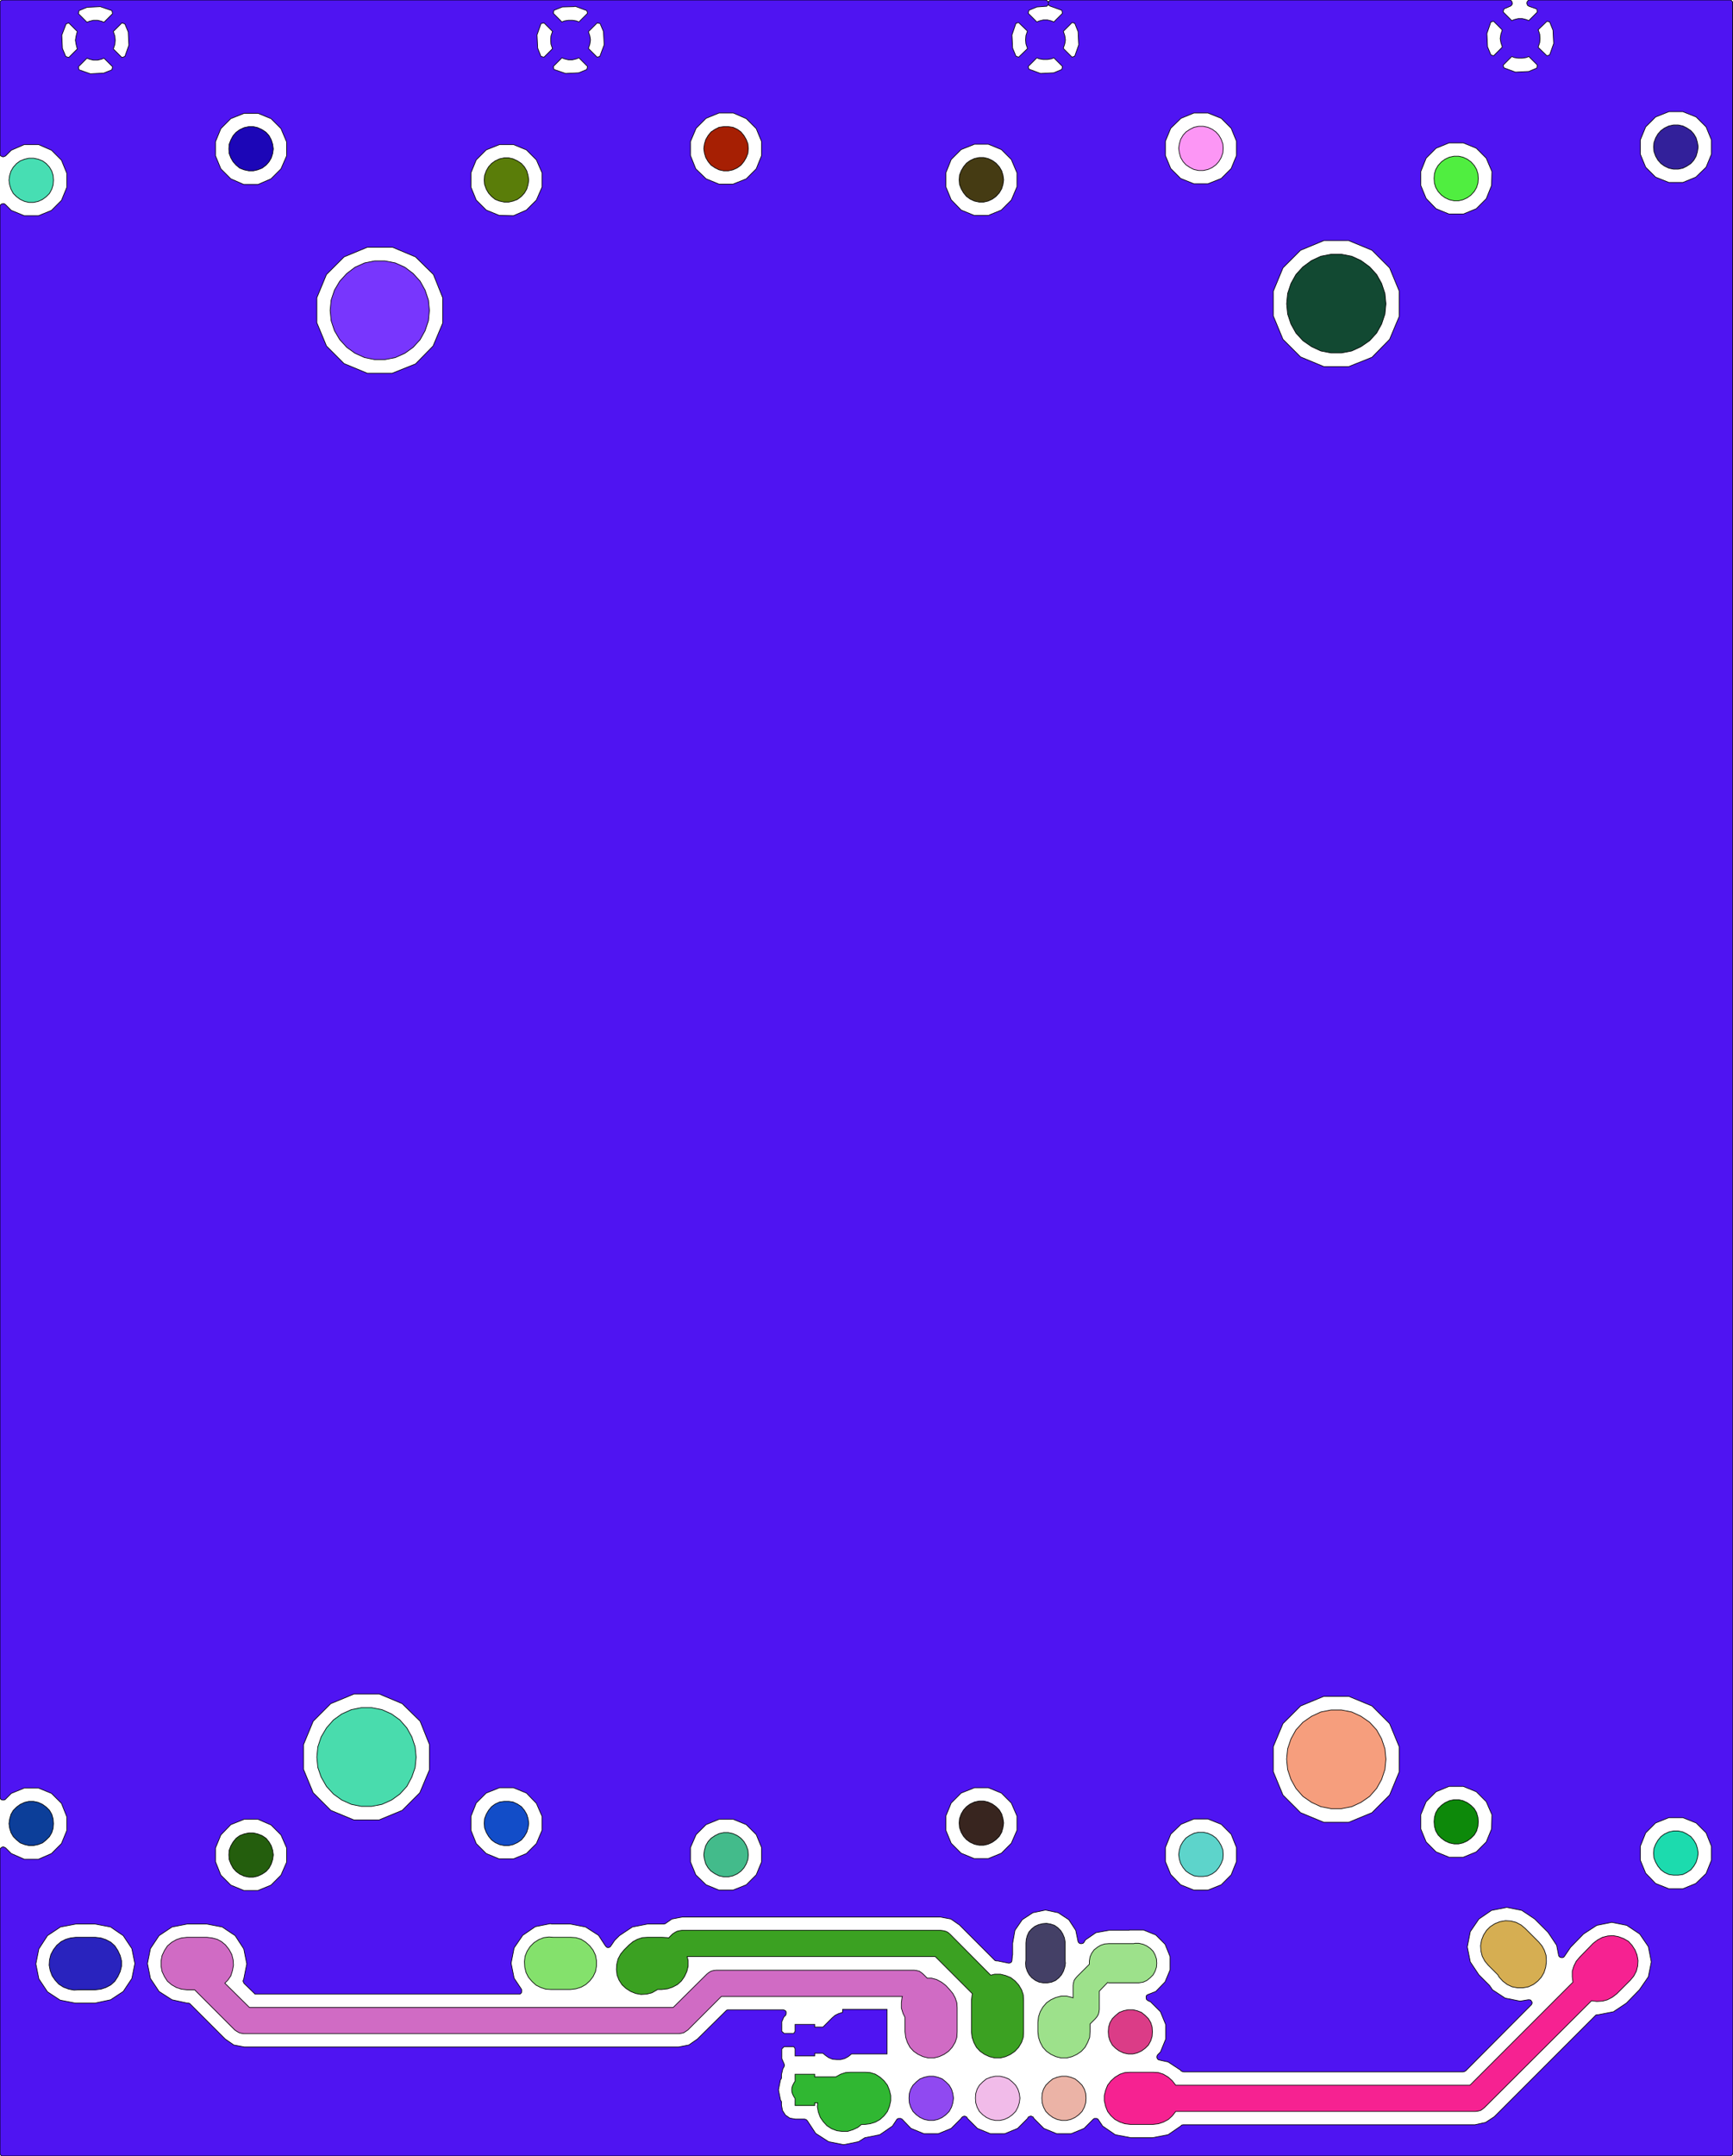 <?xml version="1.0" standalone="no"?>
<!DOCTYPE svg PUBLIC "-//W3C//DTD SVG 1.1//EN"
"http://www.w3.org/Graphics/SVG/1.1/DTD/svg11.dtd">
<svg width="5218" height="6488" viewBox="0 0 5218 6488" version="1.1"
xmlns="http://www.w3.org/2000/svg"
xmlns:xlink="http://www.w3.org/1999/xlink">
<g fill-rule="evenodd"><path d="M 239,5987 L 223,5988 L 207,5985 L 191,5979 L 177,5970 L 166,5958 L 157,5945 L 151,5929 L 148,5913 L 149,5897 L 153,5881 L 161,5866 L 171,5853 L 184,5842 L 198,5835 L 212,5831 L 228,5829 L 287,5829 L 304,5831 L 319,5836 L 334,5844 L 346,5855 L 355,5869 L 362,5884 L 366,5900 L 366,5916 L 362,5932 L 355,5947 L 346,5961 L 334,5972 L 319,5980 L 304,5985 L 287,5987 L 239,5987 z " style="fill-opacity:1;fill:rgb(41,35,190);stroke:rgb(0,0,0);stroke-width:2"/></g>
<g fill-rule="evenodd"><path d="M 1666,5829 L 1718,5829 L 1734,5830 L 1750,5835 L 1764,5844 L 1776,5855 L 1786,5868 L 1793,5883 L 1796,5899 L 1796,5916 L 1793,5932 L 1786,5947 L 1776,5960 L 1764,5971 L 1750,5979 L 1734,5984 L 1718,5986 L 1658,5986 L 1643,5985 L 1628,5980 L 1614,5973 L 1602,5962 L 1591,5949 L 1584,5935 L 1580,5919 L 1579,5902 L 1581,5886 L 1587,5871 L 1596,5857 L 1608,5845 L 1622,5836 L 1637,5830 L 1653,5828 L 1666,5829 z " style="fill-opacity:1;fill:rgb(132,225,108);stroke:rgb(0,0,0);stroke-width:2"/></g>
<g fill-rule="evenodd"><path d="M 4510,5942 L 4481,5913 L 4471,5901 L 4463,5886 L 4459,5870 L 4458,5854 L 4461,5837 L 4467,5822 L 4476,5808 L 4487,5797 L 4501,5788 L 4516,5782 L 4533,5779 L 4549,5780 L 4565,5784 L 4580,5792 L 4592,5802 L 4633,5843 L 4643,5855 L 4650,5868 L 4655,5883 L 4656,5898 L 4656,5903 L 4654,5919 L 4649,5935 L 4641,5949 L 4630,5961 L 4617,5971 L 4602,5978 L 4586,5981 L 4569,5981 L 4553,5978 L 4538,5971 L 4525,5961 L 4514,5949 L 4510,5942 z " style="fill-opacity:1;fill:rgb(214,174,82);stroke:rgb(0,0,0);stroke-width:2"/></g>
<g fill-rule="evenodd"><path d="M 2871,6313 L 2869,6327 L 2865,6340 L 2858,6353 L 2848,6363 L 2837,6371 L 2824,6377 L 2811,6380 L 2797,6380 L 2783,6377 L 2770,6371 L 2759,6363 L 2749,6353 L 2742,6340 L 2738,6327 L 2737,6313 L 2738,6299 L 2742,6286 L 2749,6274 L 2759,6264 L 2770,6255 L 2783,6250 L 2797,6247 L 2811,6247 L 2824,6250 L 2837,6255 L 2848,6264 L 2858,6274 L 2865,6286 L 2869,6299 L 2871,6313 z " style="fill-opacity:1;fill:rgb(144,73,241);stroke:rgb(0,0,0);stroke-width:2"/></g>
<g fill-rule="evenodd"><path d="M 3071,6313 L 3069,6327 L 3065,6340 L 3058,6353 L 3048,6363 L 3037,6371 L 3024,6377 L 3011,6380 L 2997,6380 L 2983,6377 L 2970,6371 L 2959,6363 L 2949,6353 L 2942,6340 L 2938,6327 L 2937,6313 L 2938,6299 L 2942,6286 L 2949,6274 L 2959,6264 L 2970,6255 L 2983,6250 L 2997,6247 L 3011,6247 L 3024,6250 L 3037,6255 L 3048,6264 L 3058,6274 L 3065,6286 L 3069,6299 L 3071,6313 z " style="fill-opacity:1;fill:rgb(241,187,233);stroke:rgb(0,0,0);stroke-width:2"/></g>
<g fill-rule="evenodd"><path d="M 3270,6313 L 3269,6327 L 3265,6340 L 3258,6353 L 3248,6363 L 3237,6371 L 3224,6377 L 3211,6380 L 3197,6380 L 3183,6377 L 3170,6371 L 3159,6363 L 3149,6353 L 3142,6340 L 3138,6327 L 3137,6313 L 3138,6299 L 3142,6286 L 3149,6274 L 3159,6264 L 3170,6255 L 3183,6250 L 3197,6247 L 3211,6247 L 3224,6250 L 3237,6255 L 3248,6264 L 3258,6274 L 3265,6286 L 3269,6299 L 3270,6313 z " style="fill-opacity:1;fill:rgb(235,179,166);stroke:rgb(0,0,0);stroke-width:2"/></g>
<g fill-rule="evenodd"><path d="M 3470,6113 L 3469,6127 L 3465,6140 L 3458,6153 L 3448,6163 L 3437,6171 L 3424,6177 L 3411,6180 L 3397,6180 L 3383,6177 L 3370,6171 L 3359,6163 L 3349,6153 L 3342,6140 L 3338,6127 L 3337,6113 L 3338,6099 L 3342,6086 L 3349,6074 L 3359,6064 L 3370,6055 L 3383,6050 L 3397,6047 L 3411,6047 L 3424,6050 L 3437,6055 L 3448,6064 L 3458,6074 L 3465,6086 L 3469,6099 L 3470,6113 z " style="fill-opacity:1;fill:rgb(219,60,135);stroke:rgb(0,0,0);stroke-width:2"/></g>
<g fill-rule="evenodd"><path d="M 161,5487 L 160,5501 L 156,5514 L 149,5526 L 139,5536 L 128,5545 L 115,5550 L 101,5553 L 87,5553 L 74,5550 L 61,5545 L 50,5536 L 40,5526 L 33,5514 L 29,5501 L 27,5487 L 29,5473 L 33,5459 L 40,5447 L 50,5437 L 61,5429 L 74,5423 L 87,5420 L 101,5420 L 115,5423 L 128,5429 L 139,5437 L 149,5447 L 156,5459 L 160,5473 L 161,5487 z " style="fill-opacity:1;fill:rgb(12,62,153);stroke:rgb(0,0,0);stroke-width:2"/></g>
<g fill-rule="evenodd"><path d="M 823,5581 L 821,5595 L 817,5608 L 810,5621 L 801,5631 L 789,5639 L 776,5645 L 763,5648 L 749,5648 L 735,5645 L 722,5639 L 711,5631 L 702,5621 L 695,5608 L 690,5595 L 689,5581 L 690,5567 L 695,5554 L 702,5542 L 711,5531 L 722,5523 L 735,5518 L 749,5515 L 763,5515 L 776,5518 L 789,5523 L 801,5531 L 810,5542 L 817,5554 L 821,5567 L 823,5581 z " style="fill-opacity:1;fill:rgb(36,94,13);stroke:rgb(0,0,0);stroke-width:2"/></g>
<g fill-rule="evenodd"><path d="M 823,448 L 821,462 L 817,475 L 810,487 L 801,497 L 789,506 L 776,511 L 763,514 L 749,514 L 735,511 L 722,506 L 711,497 L 702,487 L 695,475 L 690,462 L 689,448 L 690,434 L 695,421 L 702,408 L 711,398 L 722,390 L 735,384 L 749,381 L 763,381 L 776,384 L 789,390 L 801,398 L 810,408 L 817,421 L 821,434 L 823,448 z " style="fill-opacity:1;fill:rgb(28,6,183);stroke:rgb(0,0,0);stroke-width:2"/></g>
<g fill-rule="evenodd"><path d="M 161,542 L 160,556 L 156,569 L 149,582 L 139,592 L 128,600 L 115,606 L 101,609 L 87,609 L 74,606 L 61,600 L 50,592 L 40,582 L 33,569 L 29,556 L 27,542 L 29,528 L 33,515 L 40,503 L 50,492 L 61,484 L 74,479 L 87,476 L 101,476 L 115,479 L 128,484 L 139,492 L 149,503 L 156,515 L 160,528 L 161,542 z " style="fill-opacity:1;fill:rgb(71,222,179);stroke:rgb(0,0,0);stroke-width:2"/></g>
<g fill-rule="evenodd"><path d="M 1592,5486 L 1590,5500 L 1586,5513 L 1579,5525 L 1570,5536 L 1558,5544 L 1545,5550 L 1532,5553 L 1518,5553 L 1504,5550 L 1491,5544 L 1480,5536 L 1471,5525 L 1464,5513 L 1459,5500 L 1458,5486 L 1459,5472 L 1464,5459 L 1471,5447 L 1480,5436 L 1491,5428 L 1504,5422 L 1518,5420 L 1532,5420 L 1545,5422 L 1558,5428 L 1570,5436 L 1579,5447 L 1586,5459 L 1590,5472 L 1592,5486 z " style="fill-opacity:1;fill:rgb(18,77,200);stroke:rgb(0,0,0);stroke-width:2"/></g>
<g fill-rule="evenodd"><path d="M 2253,5581 L 2252,5594 L 2247,5608 L 2240,5620 L 2231,5630 L 2220,5638 L 2207,5644 L 2193,5647 L 2179,5647 L 2165,5644 L 2153,5638 L 2141,5630 L 2132,5620 L 2125,5608 L 2121,5594 L 2119,5581 L 2121,5567 L 2125,5553 L 2132,5541 L 2141,5531 L 2153,5523 L 2165,5517 L 2179,5514 L 2193,5514 L 2207,5517 L 2220,5523 L 2231,5531 L 2240,5541 L 2247,5553 L 2252,5567 L 2253,5581 z " style="fill-opacity:1;fill:rgb(67,187,139);stroke:rgb(0,0,0);stroke-width:2"/></g>
<g fill-rule="evenodd"><path d="M 2253,447 L 2252,461 L 2247,474 L 2240,486 L 2231,497 L 2220,505 L 2207,511 L 2193,514 L 2179,514 L 2165,511 L 2153,505 L 2141,497 L 2132,486 L 2125,474 L 2121,461 L 2119,447 L 2121,433 L 2125,420 L 2132,408 L 2141,397 L 2153,389 L 2165,383 L 2179,381 L 2193,381 L 2207,383 L 2220,389 L 2231,397 L 2240,408 L 2247,420 L 2252,433 L 2253,447 z " style="fill-opacity:1;fill:rgb(166,31,3);stroke:rgb(0,0,0);stroke-width:2"/></g>
<g fill-rule="evenodd"><path d="M 1592,542 L 1590,555 L 1586,569 L 1579,581 L 1570,591 L 1558,600 L 1545,605 L 1532,608 L 1518,608 L 1504,605 L 1491,600 L 1480,591 L 1471,581 L 1464,569 L 1459,555 L 1458,542 L 1459,528 L 1464,514 L 1471,502 L 1480,492 L 1491,484 L 1504,478 L 1518,475 L 1532,475 L 1545,478 L 1558,484 L 1570,492 L 1579,502 L 1586,514 L 1590,528 L 1592,542 z " style="fill-opacity:1;fill:rgb(90,125,9);stroke:rgb(0,0,0);stroke-width:2"/></g>
<g fill-rule="evenodd"><path d="M 3022,5485 L 3020,5499 L 3016,5513 L 3009,5525 L 2999,5535 L 2988,5543 L 2975,5549 L 2962,5552 L 2948,5552 L 2934,5549 L 2921,5543 L 2910,5535 L 2901,5525 L 2894,5513 L 2889,5499 L 2888,5485 L 2889,5472 L 2894,5458 L 2901,5446 L 2910,5436 L 2921,5428 L 2934,5422 L 2948,5419 L 2962,5419 L 2975,5422 L 2988,5428 L 2999,5436 L 3009,5446 L 3016,5458 L 3020,5472 L 3022,5485 z " style="fill-opacity:1;fill:rgb(56,37,31);stroke:rgb(0,0,0);stroke-width:2"/></g>
<g fill-rule="evenodd"><path d="M 3683,5580 L 3682,5594 L 3677,5607 L 3670,5619 L 3661,5630 L 3650,5638 L 3637,5644 L 3623,5646 L 3609,5646 L 3595,5644 L 3583,5638 L 3571,5630 L 3562,5619 L 3555,5607 L 3551,5594 L 3549,5580 L 3551,5566 L 3555,5553 L 3562,5541 L 3571,5530 L 3583,5522 L 3595,5516 L 3609,5513 L 3623,5513 L 3637,5516 L 3650,5522 L 3661,5530 L 3670,5541 L 3677,5553 L 3682,5566 L 3683,5580 z " style="fill-opacity:1;fill:rgb(93,212,203);stroke:rgb(0,0,0);stroke-width:2"/></g>
<g fill-rule="evenodd"><path d="M 3683,446 L 3682,460 L 3677,474 L 3670,486 L 3661,496 L 3650,504 L 3637,510 L 3623,513 L 3609,513 L 3595,510 L 3583,504 L 3571,496 L 3562,486 L 3555,474 L 3551,460 L 3549,446 L 3551,433 L 3555,419 L 3562,407 L 3571,397 L 3583,389 L 3595,383 L 3609,380 L 3623,380 L 3637,383 L 3650,389 L 3661,397 L 3670,407 L 3677,419 L 3682,433 L 3683,446 z " style="fill-opacity:1;fill:rgb(252,150,245);stroke:rgb(0,0,0);stroke-width:2"/></g>
<g fill-rule="evenodd"><path d="M 3022,541 L 3020,555 L 3016,568 L 3009,580 L 2999,591 L 2988,599 L 2975,605 L 2962,608 L 2948,608 L 2934,605 L 2921,599 L 2910,591 L 2901,580 L 2894,568 L 2889,555 L 2888,541 L 2889,527 L 2894,514 L 2901,502 L 2910,491 L 2921,483 L 2934,477 L 2948,474 L 2962,474 L 2975,477 L 2988,483 L 2999,491 L 3009,502 L 3016,514 L 3020,527 L 3022,541 z " style="fill-opacity:1;fill:rgb(69,59,19);stroke:rgb(0,0,0);stroke-width:2"/></g>
<g fill-rule="evenodd"><path d="M 4451,5481 L 4450,5495 L 4446,5509 L 4439,5521 L 4429,5531 L 4418,5539 L 4405,5545 L 4392,5548 L 4378,5548 L 4364,5545 L 4351,5539 L 4340,5531 L 4330,5521 L 4323,5509 L 4319,5495 L 4318,5481 L 4319,5468 L 4323,5454 L 4330,5442 L 4340,5432 L 4351,5424 L 4364,5418 L 4378,5415 L 4392,5415 L 4405,5418 L 4418,5424 L 4429,5432 L 4439,5442 L 4446,5454 L 4450,5468 L 4451,5481 z " style="fill-opacity:1;fill:rgb(13,137,10);stroke:rgb(0,0,0);stroke-width:2"/></g>
<g fill-rule="evenodd"><path d="M 5113,5576 L 5111,5590 L 5107,5603 L 5100,5615 L 5091,5626 L 5079,5634 L 5067,5640 L 5053,5642 L 5039,5642 L 5025,5640 L 5012,5634 L 5001,5626 L 4992,5615 L 4985,5603 L 4980,5590 L 4979,5576 L 4980,5562 L 4985,5549 L 4992,5537 L 5001,5526 L 5012,5518 L 5025,5512 L 5039,5509 L 5053,5509 L 5067,5512 L 5079,5518 L 5091,5526 L 5100,5537 L 5107,5549 L 5111,5562 L 5113,5576 z " style="fill-opacity:1;fill:rgb(28,219,174);stroke:rgb(0,0,0);stroke-width:2"/></g>
<g fill-rule="evenodd"><path d="M 5113,442 L 5111,456 L 5107,470 L 5100,482 L 5091,492 L 5079,500 L 5067,506 L 5053,509 L 5039,509 L 5025,506 L 5012,500 L 5001,492 L 4992,482 L 4985,470 L 4980,456 L 4979,442 L 4980,429 L 4985,415 L 4992,403 L 5001,393 L 5012,385 L 5025,379 L 5039,376 L 5053,376 L 5067,379 L 5079,385 L 5091,393 L 5100,403 L 5107,415 L 5111,429 L 5113,442 z " style="fill-opacity:1;fill:rgb(50,32,154);stroke:rgb(0,0,0);stroke-width:2"/></g>
<g fill-rule="evenodd"><path d="M 4451,537 L 4450,551 L 4446,564 L 4439,576 L 4429,587 L 4418,595 L 4405,601 L 4392,604 L 4378,604 L 4364,601 L 4351,595 L 4340,587 L 4330,576 L 4323,564 L 4319,551 L 4318,537 L 4319,523 L 4323,510 L 4330,498 L 4340,487 L 4351,479 L 4364,473 L 4378,470 L 4392,470 L 4405,473 L 4418,479 L 4429,487 L 4439,498 L 4446,510 L 4450,523 L 4451,537 z " style="fill-opacity:1;fill:rgb(80,238,64);stroke:rgb(0,0,0);stroke-width:2"/></g>
<g fill-rule="evenodd"><path d="M 1293,934 L 1290,965 L 1280,995 L 1265,1022 L 1244,1045 L 1219,1063 L 1190,1076 L 1159,1082 L 1128,1082 L 1098,1076 L 1069,1063 L 1044,1045 L 1023,1022 L 1007,995 L 997,965 L 994,934 L 997,903 L 1007,873 L 1023,846 L 1044,823 L 1069,804 L 1098,791 L 1128,785 L 1159,785 L 1190,791 L 1219,804 L 1244,823 L 1265,846 L 1280,873 L 1290,903 L 1293,934 z " style="fill-opacity:1;fill:rgb(120,54,253);stroke:rgb(0,0,0);stroke-width:2"/></g>
<g fill-rule="evenodd"><path d="M 4173,914 L 4170,945 L 4160,975 L 4145,1002 L 4124,1025 L 4098,1043 L 4070,1056 L 4039,1062 L 4008,1062 L 3977,1056 L 3949,1043 L 3923,1025 L 3902,1002 L 3887,975 L 3877,945 L 3874,914 L 3877,883 L 3887,853 L 3902,826 L 3923,803 L 3949,784 L 3977,771 L 4008,765 L 4039,765 L 4070,771 L 4098,784 L 4124,803 L 4145,826 L 4160,853 L 4170,883 L 4173,914 z " style="fill-opacity:1;fill:rgb(18,73,50);stroke:rgb(0,0,0);stroke-width:2"/></g>
<g fill-rule="evenodd"><path d="M 4173,5293 L 4170,5324 L 4160,5354 L 4145,5381 L 4124,5405 L 4098,5423 L 4070,5436 L 4039,5442 L 4008,5442 L 3977,5436 L 3949,5423 L 3923,5405 L 3902,5381 L 3887,5354 L 3877,5324 L 3874,5293 L 3877,5262 L 3887,5232 L 3902,5205 L 3923,5182 L 3949,5164 L 3977,5151 L 4008,5145 L 4039,5145 L 4070,5151 L 4098,5164 L 4124,5182 L 4145,5205 L 4160,5232 L 4170,5262 L 4173,5293 z " style="fill-opacity:1;fill:rgb(246,158,125);stroke:rgb(0,0,0);stroke-width:2"/></g>
<g fill-rule="evenodd"><path d="M 1253,5287 L 1250,5318 L 1240,5347 L 1225,5375 L 1204,5398 L 1179,5416 L 1150,5429 L 1119,5435 L 1088,5435 L 1058,5429 L 1029,5416 L 1004,5398 L 983,5375 L 967,5347 L 957,5318 L 954,5287 L 957,5256 L 967,5226 L 983,5199 L 1004,5175 L 1029,5157 L 1058,5144 L 1088,5138 L 1119,5138 L 1150,5144 L 1179,5157 L 1204,5175 L 1225,5199 L 1240,5226 L 1250,5256 L 1253,5287 z " style="fill-opacity:1;fill:rgb(73,220,173);stroke:rgb(0,0,0);stroke-width:2"/></g>
<g fill-rule="evenodd"><path d="M 4607,0 L 5208,0 L 5211,0 L 5215,3 L 5217,6 L 5217,8 L 5218,6477 L 5217,6481 L 5216,6483 L 5215,6484 L 5211,6487 L 5208,6487 L 9,6487 L 6,6487 L 4,6486 L 2,6484 L 0,6481 L 0,6477 L 0,5565 L 1,5562 L 4,5559 L 8,5557 L 11,5557 L 13,5558 L 17,5560 L 34,5577 L 73,5594 L 116,5594 L 155,5577 L 185,5547 L 201,5508 L 201,5466 L 185,5426 L 155,5396 L 116,5380 L 73,5380 L 34,5396 L 17,5413 L 15,5415 L 11,5416 L 8,5416 L 4,5415 L 1,5412 L 0,5408 L 0,5406 L 0,623 L 0,619 L 2,616 L 4,614 L 8,613 L 11,613 L 13,613 L 17,616 L 34,633 L 73,649 L 116,649 L 155,633 L 185,603 L 201,564 L 201,521 L 185,482 L 155,452 L 116,435 L 73,435 L 34,452 L 17,469 L 13,471 L 9,472 L 6,471 L 2,469 L 0,466 L 0,462 L 0,10 L 0,6 L 1,4 L 2,3 L 6,0 L 9,0 L 1729,0 L 1732,0 L 1735,0 L 3147,0 L 3149,0 L 3151,1 L 3153,2 L 3154,3 L 3155,5 L 3157,8 L 3158,4 L 3161,1 L 3162,0 L 3166,0 L 4544,0 L 4547,0 L 4549,1 L 4552,4 L 4553,8 L 4554,10 L 4553,13 L 4552,15 L 4549,18 L 4528,27 L 4526,36 L 4552,62 L 4559,59 L 4571,56 L 4584,56 L 4596,59 L 4603,62 L 4629,36 L 4627,27 L 4604,19 L 4601,17 L 4599,16 L 4598,12 L 4597,10 L 4598,6 L 4599,4 L 4602,1 L 4604,0 L 4607,0M 649,5602 L 665,5642 L 695,5672 L 734,5688 L 777,5688 L 816,5672 L 846,5642 L 863,5603 L 863,5560 L 846,5521 L 816,5491 L 777,5474 L 735,5474 L 695,5490 L 665,5521 L 649,5560 L 649,5602M 286,6027 L 333,6017 L 371,5992 L 397,5953 L 406,5908 L 397,5863 L 371,5824 L 333,5798 L 286,5789 L 229,5789 L 182,5798 L 143,5824 L 117,5864 L 108,5909 L 117,5954 L 143,5993 L 181,6018 L 227,6027 L 232,6027 L 286,6027M 943,5394 L 996,5447 L 1066,5476 L 1141,5476 L 1211,5447 L 1264,5394 L 1293,5325 L 1293,5249 L 1265,5179 L 1211,5126 L 1142,5097 L 1066,5097 L 996,5126 L 943,5179 L 914,5249 L 914,5324 L 943,5394M 1615,5547 L 1632,5507 L 1632,5465 L 1615,5426 L 1585,5395 L 1546,5379 L 1504,5379 L 1464,5395 L 1434,5425 L 1418,5465 L 1418,5507 L 1434,5547 L 1464,5577 L 1503,5593 L 1546,5593 L 1585,5577 L 1615,5547M 2165,5687 L 2207,5687 L 2247,5671 L 2277,5641 L 2293,5602 L 2293,5559 L 2277,5520 L 2247,5490 L 2208,5474 L 2165,5474 L 2126,5490 L 2096,5520 L 2079,5559 L 2079,5602 L 2095,5641 L 2126,5671 L 2165,5687M 1304,1041 L 1333,972 L 1333,896 L 1305,826 L 1251,773 L 1182,744 L 1106,744 L 1036,773 L 983,826 L 954,896 L 954,971 L 983,1041 L 1036,1094 L 1106,1123 L 1181,1123 L 1251,1095 L 1304,1041M 649,469 L 665,508 L 695,538 L 734,555 L 777,555 L 816,538 L 846,508 L 863,469 L 863,427 L 846,387 L 816,357 L 777,341 L 735,341 L 695,357 L 665,387 L 649,426 L 649,469M 1615,602 L 1632,563 L 1632,520 L 1615,481 L 1585,451 L 1546,435 L 1504,435 L 1464,451 L 1434,481 L 1418,520 L 1418,563 L 1434,602 L 1464,632 L 1503,648 L 1546,649 L 1585,632 L 1615,602M 2277,508 L 2293,468 L 2293,426 L 2277,387 L 2247,357 L 2208,340 L 2165,340 L 2126,356 L 2096,386 L 2079,426 L 2079,468 L 2095,508 L 2126,538 L 2165,554 L 2207,554 L 2247,538 L 2277,508M 3863,5401 L 3916,5454 L 3986,5483 L 4061,5483 L 4131,5454 L 4184,5401 L 4213,5331 L 4213,5256 L 4184,5186 L 4131,5133 L 4061,5104 L 3986,5104 L 3916,5133 L 3863,5186 L 3834,5255 L 3834,5331 L 3863,5401M 2933,5592 L 2976,5592 L 3015,5576 L 3045,5546 L 3062,5507 L 3062,5464 L 3045,5425 L 3015,5395 L 2976,5379 L 2934,5379 L 2894,5395 L 2864,5425 L 2848,5464 L 2848,5507 L 2864,5546 L 2894,5576 L 2933,5592M 3595,5687 L 3637,5687 L 3677,5671 L 3707,5641 L 3723,5601 L 3723,5559 L 3707,5519 L 3677,5489 L 3637,5473 L 3595,5473 L 3556,5489 L 3525,5519 L 3509,5559 L 3509,5601 L 3525,5640 L 3555,5671 L 3595,5687M 4363,5588 L 4406,5588 L 4445,5572 L 4475,5542 L 4491,5503 L 4492,5460 L 4475,5421 L 4445,5391 L 4406,5375 L 4363,5375 L 4324,5391 L 4294,5421 L 4278,5460 L 4278,5503 L 4294,5542 L 4324,5572 L 4363,5588M 5025,5683 L 5067,5683 L 5106,5667 L 5137,5637 L 5153,5597 L 5153,5555 L 5137,5515 L 5107,5485 L 5067,5469 L 5025,5469 L 4985,5485 L 4955,5515 L 4939,5555 L 4939,5597 L 4955,5636 L 4985,5667 L 5025,5683M 3863,1021 L 3916,1074 L 3986,1103 L 4061,1103 L 4131,1075 L 4184,1021 L 4213,952 L 4213,876 L 4184,806 L 4131,753 L 4061,724 L 3986,724 L 3916,753 L 3863,806 L 3834,876 L 3834,951 L 3863,1021M 2933,648 L 2976,648 L 3015,632 L 3045,602 L 3062,562 L 3062,520 L 3045,480 L 3015,450 L 2976,434 L 2934,434 L 2894,450 L 2864,480 L 2848,520 L 2848,562 L 2864,601 L 2894,632 L 2933,648M 3555,537 L 3595,553 L 3637,553 L 3677,537 L 3707,507 L 3723,468 L 3723,425 L 3707,386 L 3677,356 L 3637,340 L 3595,340 L 3556,356 L 3525,386 L 3509,425 L 3509,468 L 3525,507 L 3555,537M 4363,644 L 4406,644 L 4445,628 L 4475,598 L 4491,558 L 4492,516 L 4475,476 L 4445,446 L 4406,430 L 4363,430 L 4324,446 L 4294,476 L 4278,516 L 4278,558 L 4294,597 L 4324,628 L 4363,644M 5153,421 L 5137,382 L 5107,352 L 5067,336 L 5025,336 L 4985,352 L 4955,382 L 4939,421 L 4939,464 L 4955,503 L 4985,533 L 5025,549 L 5067,549 L 5106,533 L 5137,503 L 5153,464 L 5153,421M 313,175 L 306,178 L 294,181 L 281,181 L 269,178 L 262,175 L 236,201 L 238,210 L 272,222 L 312,220 L 337,210 L 339,201 L 313,175M 313,67 L 339,41 L 337,32 L 302,20 L 262,22 L 238,32 L 236,41 L 262,67 L 269,64 L 281,61 L 294,61 L 306,64 L 313,67M 341,147 L 367,173 L 376,170 L 388,136 L 386,96 L 376,72 L 367,69 L 341,95 L 342,97 L 346,109 L 347,121 L 346,133 L 342,145 L 341,147M 233,95 L 207,69 L 199,72 L 186,106 L 188,146 L 198,170 L 207,173 L 233,147 L 232,145 L 229,133 L 227,121 L 229,109 L 232,97 L 233,95M 1772,95 L 1772,96 L 1776,108 L 1778,120 L 1776,133 L 1772,145 L 1772,146 L 1798,172 L 1806,170 L 1819,135 L 1817,95 L 1807,71 L 1798,69 L 1772,95M 1664,146 L 1663,145 L 1659,133 L 1658,120 L 1659,108 L 1663,96 L 1664,95 L 1638,69 L 1629,71 L 1617,105 L 1619,145 L 1629,170 L 1638,172 L 1664,146M 1743,174 L 1736,177 L 1724,180 L 1711,180 L 1699,177 L 1692,174 L 1666,200 L 1668,209 L 1703,221 L 1743,219 L 1767,209 L 1769,200 L 1743,174M 1743,66 L 1769,40 L 1767,32 L 1732,19 L 1729,20 L 1693,21 L 1668,31 L 1666,40 L 1692,66 L 1699,63 L 1711,61 L 1724,61 L 1736,63 L 1743,66M 3094,94 L 3067,68 L 3059,70 L 3047,105 L 3049,145 L 3059,169 L 3067,172 L 3094,146 L 3093,144 L 3089,132 L 3088,120 L 3089,107 L 3093,95 L 3094,94M 3122,174 L 3096,200 L 3098,208 L 3133,221 L 3173,219 L 3197,209 L 3199,200 L 3173,174 L 3166,177 L 3154,179 L 3141,179 L 3129,177 L 3122,174M 3122,66 L 3129,63 L 3141,60 L 3154,60 L 3166,63 L 3173,66 L 3199,40 L 3197,31 L 3161,18 L 3158,16 L 3157,14 L 3157,11 L 3156,14 L 3154,16 L 3153,18 L 3151,19 L 3149,19 L 3122,21 L 3098,31 L 3096,40 L 3122,66M 3202,146 L 3228,172 L 3236,169 L 3248,135 L 3246,95 L 3236,70 L 3228,68 L 3202,94 L 3202,95 L 3206,107 L 3208,120 L 3206,132 L 3202,144 L 3202,146M 4552,170 L 4526,196 L 4528,204 L 4563,217 L 4603,215 L 4627,205 L 4629,196 L 4603,170 L 4596,173 L 4584,175 L 4571,175 L 4559,173 L 4552,170M 4523,142 L 4523,140 L 4519,128 L 4517,116 L 4519,103 L 4523,91 L 4523,90 L 4497,64 L 4489,66 L 4477,101 L 4479,141 L 4489,165 L 4497,168 L 4523,142M 4631,142 L 4658,168 L 4666,165 L 4678,131 L 4676,91 L 4666,66 L 4658,64 L 4631,90 L 4632,91 L 4636,103 L 4637,116 L 4636,128 L 4632,140 L 4631,142M 2564,6180 L 2554,6188 L 2543,6194 L 2531,6197 L 2519,6197 L 2507,6196 L 2495,6191 L 2485,6184 L 2478,6178 L 2453,6178 L 2453,6186 L 2394,6186 L 2394,6164 L 2390,6158 L 2361,6158 L 2354,6165 L 2354,6194 L 2361,6210 L 2362,6214 L 2361,6218 L 2357,6225 L 2353,6242 L 2353,6253 L 2352,6255 L 2350,6258 L 2344,6288 L 2350,6318 L 2352,6322 L 2353,6323 L 2353,6334 L 2356,6350 L 2365,6364 L 2378,6373 L 2395,6376 L 2423,6376 L 2426,6377 L 2428,6378 L 2431,6381 L 2456,6419 L 2495,6444 L 2540,6453 L 2585,6444 L 2604,6432 L 2649,6423 L 2687,6397 L 2701,6376 L 2705,6374 L 2709,6374 L 2712,6374 L 2716,6376 L 2743,6404 L 2782,6420 L 2825,6420 L 2864,6404 L 2894,6374 L 2895,6372 L 2897,6370 L 2900,6368 L 2902,6368 L 2904,6367 L 2907,6368 L 2911,6370 L 2912,6372 L 2913,6374 L 2943,6404 L 2982,6420 L 3025,6420 L 3064,6404 L 3094,6374 L 3095,6372 L 3096,6370 L 3100,6368 L 3104,6367 L 3107,6368 L 3111,6370 L 3112,6372 L 3113,6374 L 3143,6404 L 3182,6420 L 3225,6420 L 3264,6404 L 3292,6376 L 3295,6374 L 3299,6374 L 3302,6374 L 3306,6376 L 3320,6397 L 3358,6423 L 3405,6432 L 3470,6432 L 3517,6423 L 3555,6397 L 3558,6394 L 3562,6393 L 3564,6393 L 4441,6393 L 4473,6386 L 4499,6369 L 4805,6063 L 4808,6062 L 4812,6062 L 4858,6053 L 4897,6027 L 4936,5987 L 4963,5948 L 4972,5903 L 4963,5857 L 4937,5819 L 4898,5793 L 4853,5784 L 4808,5793 L 4768,5819 L 4729,5859 L 4710,5887 L 4708,5889 L 4705,5890 L 4701,5890 L 4697,5889 L 4694,5886 L 4693,5884 L 4687,5853 L 4661,5814 L 4621,5774 L 4582,5748 L 4537,5739 L 4491,5748 L 4453,5774 L 4427,5812 L 4418,5858 L 4427,5903 L 4453,5942 L 4485,5974 L 4494,5987 L 4532,6012 L 4577,6021 L 4601,6017 L 4605,6017 L 4609,6018 L 4611,6021 L 4613,6024 L 4613,6028 L 4611,6032 L 4610,6033 L 4413,6231 L 4409,6233 L 4405,6234 L 3564,6234 L 3560,6233 L 3556,6231 L 3555,6229 L 3517,6204 L 3489,6198 L 3486,6196 L 3484,6193 L 3483,6189 L 3484,6185 L 3486,6182 L 3494,6174 L 3510,6135 L 3510,6092 L 3494,6053 L 3464,6023 L 3457,6020 L 3453,6017 L 3452,6016 L 3451,6012 L 3451,6008 L 3451,6006 L 3453,6003 L 3457,6001 L 3480,5992 L 3508,5963 L 3523,5927 L 3523,5887 L 3508,5850 L 3480,5822 L 3443,5807 L 3403,5807 L 3401,5807 L 3399,5808 L 3339,5808 L 3300,5815 L 3268,5837 L 3264,5844 L 3261,5847 L 3257,5848 L 3253,5848 L 3250,5847 L 3247,5844 L 3246,5842 L 3239,5808 L 3218,5776 L 3186,5755 L 3148,5747 L 3110,5755 L 3078,5776 L 3056,5808 L 3049,5847 L 3049,5882 L 3048,5884 L 3048,5887 L 3047,5899 L 3046,5902 L 3045,5904 L 3041,5906 L 3038,5907 L 3004,5900 L 3000,5900 L 2996,5899 L 2889,5792 L 2863,5774 L 2831,5768 L 2054,5768 L 2023,5774 L 2003,5788 L 1999,5789 L 1997,5789 L 1992,5789 L 1950,5789 L 1904,5798 L 1865,5824 L 1851,5838 L 1838,5857 L 1835,5859 L 1831,5860 L 1827,5859 L 1826,5858 L 1823,5855 L 1802,5823 L 1763,5798 L 1717,5789 L 1661,5789 L 1657,5788 L 1612,5797 L 1574,5823 L 1548,5861 L 1539,5907 L 1548,5952 L 1570,5985 L 1571,5988 L 1571,5992 L 1570,5996 L 1567,5999 L 1565,6000 L 1562,6000 L 770,6000 L 768,6000 L 765,5997 L 735,5968 L 733,5964 L 732,5962 L 732,5959 L 733,5957 L 734,5954 L 743,5909 L 734,5864 L 708,5824 L 669,5798 L 622,5789 L 564,5789 L 518,5798 L 479,5824 L 453,5863 L 444,5908 L 453,5953 L 479,5992 L 518,6017 L 564,6027 L 567,6027 L 571,6028 L 678,6135 L 704,6153 L 736,6159 L 2043,6159 L 2074,6153 L 2100,6135 L 2186,6050 L 2187,6049 L 2191,6047 L 2358,6047 L 2361,6048 L 2365,6050 L 2367,6053 L 2367,6055 L 2367,6059 L 2366,6063 L 2360,6069 L 2354,6083 L 2354,6112 L 2361,6118 L 2390,6118 L 2394,6112 L 2394,6091 L 2453,6091 L 2453,6099 L 2478,6099 L 2480,6097 L 2505,6072 L 2514,6064 L 2524,6059 L 2536,6055 L 2537,6055 L 2537,6046 L 2671,6046 L 2671,6180 L 2564,6180 z " style="fill-opacity:1;fill:rgb(79,20,242);stroke:rgb(0,0,0);stroke-width:2"/></g>
<g fill-rule="evenodd"><path d="M 3207,5898 L 3208,5907 L 3206,5919 L 3202,5931 L 3196,5942 L 3188,5951 L 3178,5959 L 3166,5964 L 3154,5966 L 3141,5966 L 3129,5964 L 3118,5959 L 3107,5951 L 3099,5942 L 3093,5931 L 3089,5919 L 3088,5907 L 3089,5898 L 3089,5846 L 3090,5835 L 3093,5824 L 3098,5813 L 3106,5804 L 3116,5796 L 3127,5791 L 3139,5788 L 3151,5787 L 3163,5789 L 3175,5793 L 3185,5800 L 3194,5809 L 3200,5819 L 3205,5831 L 3207,5843 L 3207,5898 z " style="fill-opacity:1;fill:rgb(68,64,102);stroke:rgb(0,0,0);stroke-width:2"/></g>
<g fill-rule="evenodd"><path d="M 2717,6007 L 2172,6007 L 2071,6108 L 2065,6112 L 2059,6116 L 2051,6118 L 2044,6119 L 735,6119 L 727,6118 L 720,6116 L 713,6112 L 707,6108 L 586,5987 L 563,5987 L 546,5985 L 531,5980 L 517,5972 L 504,5961 L 495,5947 L 488,5932 L 485,5916 L 485,5900 L 488,5884 L 495,5869 L 504,5855 L 517,5844 L 531,5836 L 546,5831 L 563,5829 L 623,5829 L 639,5831 L 654,5835 L 667,5842 L 679,5852 L 690,5866 L 698,5881 L 702,5897 L 703,5913 L 700,5929 L 695,5945 L 686,5958 L 677,5967 L 751,6040 L 2027,6040 L 2128,5940 L 2134,5935 L 2141,5931 L 2148,5929 L 2156,5928 L 2753,5928 L 2760,5929 L 2768,5931 L 2774,5935 L 2780,5940 L 2792,5952 L 2805,5952 L 2820,5956 L 2835,5964 L 2848,5974 L 2859,5986 L 2869,5998 L 2876,6011 L 2881,6026 L 2882,6041 L 2882,6113 L 2881,6130 L 2876,6145 L 2867,6160 L 2856,6172 L 2843,6181 L 2828,6188 L 2812,6192 L 2795,6192 L 2779,6188 L 2764,6181 L 2751,6172 L 2740,6160 L 2732,6145 L 2727,6130 L 2725,6113 L 2725,6070 L 2719,6058 L 2714,6042 L 2714,6026 L 2716,6010 L 2717,6007 z " style="fill-opacity:1;fill:rgb(208,107,196);stroke:rgb(0,0,0);stroke-width:2"/></g>
<g fill-rule="evenodd"><path d="M 2462,6327 L 2453,6327 L 2453,6335 L 2394,6335 L 2394,6314 L 2390,6308 L 2386,6300 L 2384,6292 L 2384,6284 L 2386,6276 L 2390,6268 L 2394,6262 L 2394,6241 L 2453,6241 L 2453,6249 L 2517,6249 L 2518,6248 L 2531,6241 L 2546,6236 L 2562,6235 L 2604,6235 L 2620,6236 L 2636,6241 L 2650,6250 L 2662,6261 L 2672,6274 L 2678,6289 L 2682,6305 L 2682,6321 L 2678,6338 L 2672,6353 L 2662,6366 L 2650,6377 L 2636,6385 L 2620,6390 L 2604,6392 L 2594,6392 L 2583,6401 L 2568,6408 L 2552,6413 L 2536,6413 L 2520,6411 L 2504,6405 L 2490,6396 L 2479,6384 L 2470,6371 L 2464,6355 L 2461,6339 L 2462,6327 z " style="fill-opacity:1;fill:rgb(48,183,50);stroke:rgb(0,0,0);stroke-width:2"/></g>
<g fill-rule="evenodd"><path d="M 2013,5831 L 2025,5819 L 2031,5815 L 2038,5811 L 2046,5809 L 2053,5808 L 2832,5808 L 2840,5809 L 2848,5811 L 2854,5814 L 2860,5819 L 2983,5943 L 2995,5940 L 3012,5940 L 3028,5944 L 3043,5950 L 3056,5960 L 3067,5972 L 3076,5987 L 3081,6002 L 3082,6019 L 3082,6113 L 3081,6130 L 3076,6145 L 3067,6160 L 3056,6172 L 3043,6181 L 3028,6188 L 3012,6192 L 2995,6192 L 2979,6188 L 2964,6181 L 2951,6172 L 2940,6160 L 2932,6145 L 2927,6130 L 2925,6113 L 2925,6019 L 2927,6002 L 2928,5999 L 2816,5887 L 2070,5887 L 2069,5887 L 2072,5899 L 2072,5916 L 2068,5932 L 2061,5947 L 2052,5960 L 2040,5971 L 2025,5979 L 2010,5984 L 1993,5986 L 1980,5986 L 1977,5988 L 1963,5996 L 1947,6000 L 1930,6001 L 1914,5998 L 1899,5992 L 1885,5983 L 1873,5972 L 1864,5958 L 1858,5943 L 1856,5926 L 1857,5910 L 1861,5894 L 1869,5879 L 1879,5867 L 1894,5852 L 1906,5842 L 1919,5835 L 1934,5830 L 1950,5829 L 1993,5829 L 2010,5830 L 2013,5831 z " style="fill-opacity:1;fill:rgb(59,161,34);stroke:rgb(0,0,0);stroke-width:2"/></g>
<g fill-rule="evenodd"><path d="M 3540,6274 L 4426,6274 L 4736,5964 L 4734,5948 L 4734,5931 L 4739,5915 L 4746,5901 L 4757,5888 L 4797,5847 L 4810,5837 L 4825,5829 L 4841,5825 L 4857,5824 L 4873,5827 L 4889,5833 L 4903,5841 L 4914,5853 L 4923,5867 L 4929,5882 L 4932,5899 L 4931,5915 L 4927,5931 L 4919,5946 L 4909,5958 L 4868,5999 L 4855,6009 L 4840,6017 L 4825,6021 L 4808,6022 L 4792,6020 L 4470,6341 L 4464,6346 L 4458,6350 L 4450,6352 L 4442,6353 L 3540,6353 L 3530,6366 L 3518,6377 L 3503,6385 L 3488,6390 L 3471,6392 L 3404,6392 L 3387,6390 L 3372,6385 L 3357,6377 L 3345,6366 L 3335,6353 L 3329,6338 L 3325,6321 L 3325,6305 L 3329,6289 L 3335,6274 L 3345,6261 L 3357,6250 L 3372,6241 L 3387,6236 L 3404,6235 L 3471,6235 L 3488,6236 L 3503,6241 L 3518,6250 L 3530,6261 L 3540,6274 z " style="fill-opacity:1;fill:rgb(246,34,145);stroke:rgb(0,0,0);stroke-width:2"/></g>
<g fill-rule="evenodd"><path d="M 3231,6011 L 3231,5974 L 3232,5967 L 3234,5959 L 3238,5953 L 3243,5947 L 3280,5910 L 3280,5901 L 3282,5888 L 3287,5877 L 3294,5867 L 3304,5859 L 3314,5853 L 3326,5849 L 3338,5848 L 3414,5848 L 3417,5847 L 3429,5847 L 3442,5850 L 3453,5855 L 3463,5862 L 3472,5871 L 3478,5882 L 3482,5894 L 3483,5907 L 3482,5919 L 3478,5931 L 3472,5942 L 3463,5951 L 3453,5959 L 3442,5964 L 3429,5966 L 3417,5966 L 3414,5966 L 3338,5966 L 3335,5965 L 3310,5991 L 3310,6046 L 3309,6054 L 3307,6061 L 3303,6068 L 3298,6074 L 3282,6090 L 3282,6113 L 3281,6130 L 3275,6145 L 3267,6160 L 3256,6172 L 3243,6181 L 3228,6188 L 3212,6192 L 3195,6192 L 3179,6188 L 3164,6181 L 3151,6172 L 3140,6160 L 3132,6145 L 3127,6130 L 3125,6113 L 3125,6085 L 3127,6068 L 3132,6053 L 3140,6039 L 3151,6026 L 3164,6017 L 3179,6010 L 3195,6006 L 3212,6006 L 3228,6010 L 3231,6011 z " style="fill-opacity:1;fill:rgb(157,225,139);stroke:rgb(0,0,0);stroke-width:2"/></g>
</svg>
